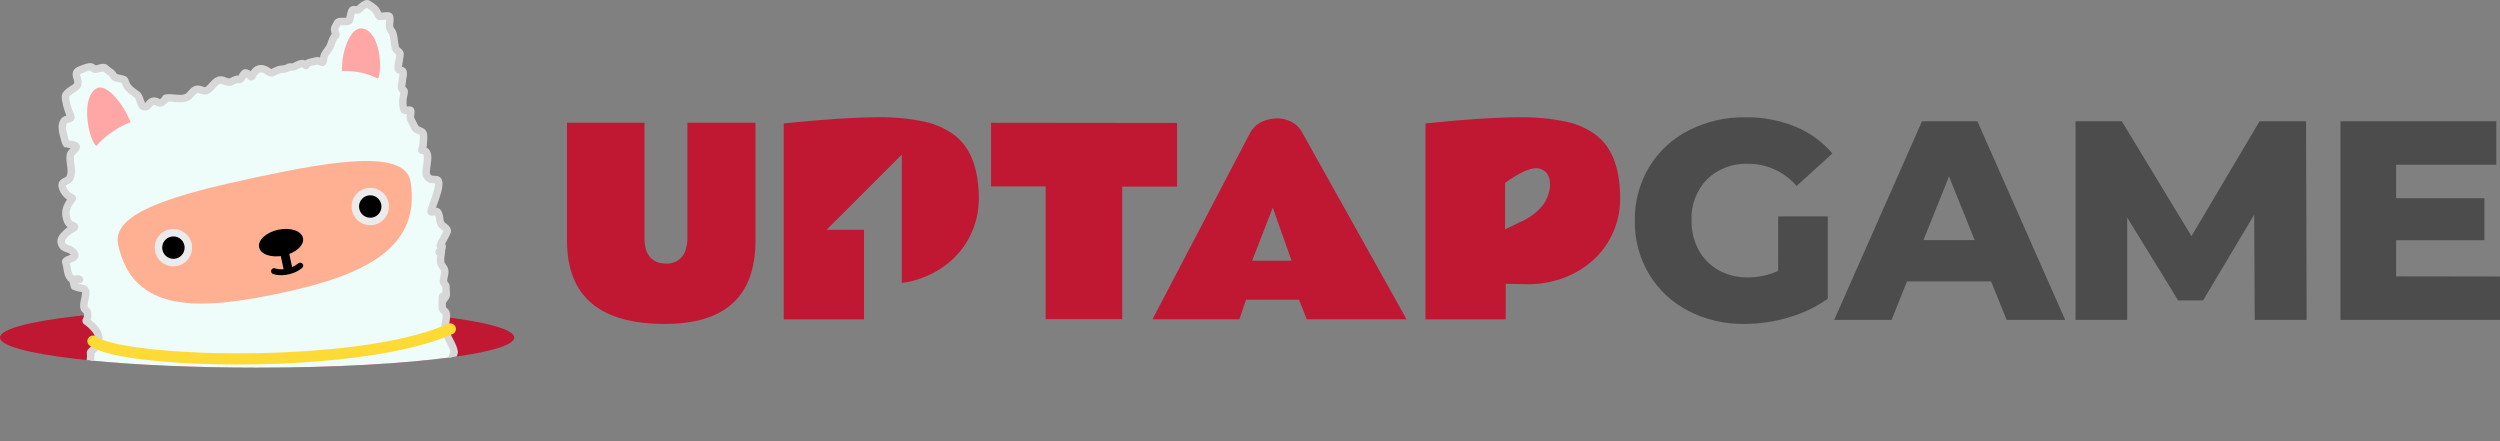 <?xml version="1.0" encoding="UTF-8" standalone="no"?><!DOCTYPE svg PUBLIC "-//W3C//DTD SVG 1.1//EN" "http://www.w3.org/Graphics/SVG/1.1/DTD/svg11.dtd"><svg width="340" height="60" viewBox="0 0 340 60" version="1.1" xmlns="http://www.w3.org/2000/svg" xmlns:xlink="http://www.w3.org/1999/xlink" xml:space="preserve" xmlns:serif="http://www.serif.com/" style="fill-rule:evenodd;clip-rule:evenodd;stroke-linejoin:round;stroke-miterlimit:2;"><rect x="0" y="0" width="340" height="60" fill="#808080" stroke="none"/><g><g><g><ellipse cx="34.967" cy="45.905" rx="34.967" ry="4.091" style="fill:#c01733;"/><path d="M10.196,38.019c-0.226,-0.031 -0.439,-0.077 -0.487,-0.115c-0.503,-0.392 -0.537,-1.29 -0.66,-1.864c-0.014,-0.067 -0.148,-0.425 -0.105,-0.494c0.242,-0.39 1.543,-0.357 1.158,-1.065c-0.494,-0.909 -1.676,-0.386 -1.789,-1.674c-0.045,-0.52 0.812,-1.219 1.176,-1.51c0.103,-0.082 0.6,-0.27 0.636,-0.406c0.046,-0.176 -0.424,-0.277 -0.518,-0.338c-0.399,-0.259 -0.5,-0.641 -0.594,-1.078c-0.212,-0.998 0.258,-1.7 0.814,-2.487c0.06,-0.085 -0.477,-0.306 -0.527,-0.343c-0.279,-0.206 -0.575,-0.594 -0.713,-0.914c-0.538,-1.248 0.667,-0.871 0.953,-1.617c0.428,-1.117 -0.167,-1.974 0.045,-3.095c0.072,-0.379 0.915,-0.808 0.757,-1.129c-0.135,-0.276 -1.077,-0.221 -1.341,-0.392l-0.117,-0.231c-0.173,-0.811 -0.705,-2.008 -0.196,-2.772c0.227,-0.341 0.789,-0.282 0.94,-0.5c0.079,-0.114 -0.197,-0.656 -0.228,-0.737c-0.219,-0.554 -0.528,-1.544 -0.495,-2.15c0.037,-0.669 1.539,-1.083 1.675,-1.656c0.187,-0.791 -0.756,-1.57 0.36,-1.959c0.373,-0.129 1.002,-0.457 1.411,-0.394c0.425,0.066 0.317,0.392 0.759,0.298c0.234,-0.05 0.98,-0.346 1.182,-0.144c0.492,0.494 0.91,0.54 1.2,1.132c0.145,0.297 1.335,0.302 1.441,0.509c0.212,0.412 0.195,0.659 0.522,1.017c0.456,0.5 0.77,0.63 1.242,1.017c0.341,0.279 0.398,1.357 0.779,1.525c0.781,0.344 0.73,-0.793 1.601,-0.694c0.53,0.059 0.652,0.682 1.47,-0.359l-0,-0.048c0.879,-0.187 2.28,0.363 3.089,-0.257c0.31,-0.237 0.543,-0.685 0.894,-0.866c0.634,-0.327 1.032,0.321 1.625,0.057c0.599,-0.267 1.161,-1.551 1.982,-1.399c0.399,0.074 0.671,0.309 1.108,0.272c0.31,-0.027 0.846,-0.462 1.138,-0.362c0.561,0.192 0.616,-1.063 1.157,-0.853c0.476,0.184 0.574,0.767 0.802,0.311c0.896,-1.795 2.184,-0.4 2.422,-0.378c0.424,0.039 0.256,-0.016 0.86,-0.284c0.736,-0.326 1.007,-0.049 1.679,-0.457c0.138,-0.084 0.427,0.032 0.622,-0.041c0.381,-0.143 0.871,-0.509 1.315,-0.438c0.11,0.018 0.348,0.271 0.442,0.258c0.08,-0.011 -0.008,-0.181 0.051,-0.236c0.216,-0.198 0.617,-0.248 0.897,-0.308c0.199,-0.042 0.489,-0.163 0.678,-0.088c0.057,0.023 0.531,0.246 0.572,0.177c0.152,-0.258 0.113,-0.664 0.242,-0.945c0.222,-0.484 0.652,-0.841 0.863,-1.406c0.112,-0.299 0.375,-1.23 0.695,-1.298c-0,-0.257 -0.179,-0.589 -0.179,-0.845c-0,-0.231 0.311,-0.669 0.415,-0.891c0.146,-0.314 1.282,-0.013 1.511,-0.231c0.236,-0.226 0.24,-1.084 0.459,-1.422c0.176,-0.27 0.686,0.047 0.86,-0.114c0.194,-0.179 0.995,-0.979 1.303,-0.77c1.023,0.695 1.023,0.695 1.487,1.623c0.134,0.268 1.367,-0.264 1.459,0.165c0.096,0.445 -0.092,0.949 0,1.394c0.072,0.348 0.337,0.514 0.427,0.789c0.207,0.642 0.187,1.331 0.345,1.978c0.102,0.419 0.566,0.473 0.633,0.828c0.073,0.384 -0.437,1.903 -0.186,2.142c0.257,0.245 0.552,-0.063 0.623,0.463c0.05,0.367 -0.377,1.95 -0.172,2.175c0.181,0.2 0.4,0.133 0.264,0.674c-0.155,0.62 -0.256,1.57 0.046,2.174c0.104,0.209 0.807,-0.113 0.876,0.107c0.1,0.324 -0.151,0.833 -0,1.133c0.093,0.187 0.59,1.269 0.721,1.355c0.265,0.174 0.854,0.314 0.962,0.577c0.174,0.422 0,1.217 0,1.686l-0.162,0.638c1.567,0 0.225,2.704 0.675,3.469c0.616,1.05 1.718,-0.132 1.621,1.23c-0.062,0.868 -0.514,1.955 -0.792,2.766c-0.012,0.034 -0.304,0.857 -0.249,0.892c0.203,0.129 0.705,-0.172 0.879,0.037c0.332,0.398 0.221,1.215 0.512,1.671c0.179,0.279 0.982,0.563 0.765,1.068c-0.256,0.596 -0.644,1.173 -0.9,1.763c-0.055,0.127 0.195,0.022 0.23,0.1c0.121,0.277 -0.284,0.694 -0.412,0.844l0.331,-0.239c-0,0.52 -0.171,1.037 -0.115,1.572c0.048,0.445 0.458,0.713 0.544,1.127c0.112,0.54 -0.215,1.085 -0.135,1.63c0.028,0.19 0.188,0.28 0.275,0.43c0.091,0.154 0.059,0.387 0.059,0.555c0,0.354 0.13,0.841 -0.121,1.092c-0.092,0.092 -0.33,0.585 -0.386,0.473l0.002,-0.027c0.014,-0.204 0.029,-0.402 0.029,-0.582l-0.029,0.582c-0.027,0.377 -0.051,0.771 0.029,1.092c0.062,0.246 0.413,0.328 0.482,0.603c0.191,0.763 -0.273,1.585 -0.121,2.322c0.114,0.55 0.657,1.453 0.859,1.9c0.58,1.281 0.311,1.13 0.106,1.762c-6.416,0.875 -15.932,1.429 -26.547,1.429c-8.647,0 -16.566,-0.368 -22.672,-0.977c0.021,-0.197 0.05,-0.393 0.05,-0.581c-0,-0.08 -0.057,-0.521 -0,-0.579c0.561,-0.576 1.179,-1.021 1.09,-2.035c-0.075,-0.838 -1.129,-1.76 -1.704,-2.153c-0.064,-0.044 0.158,-0.416 0.165,-0.446c0.04,-0.166 0.021,-0.489 -0,-0.664c-0.039,-0.325 -0.287,-0.387 -0.418,-0.601c-0.294,-0.481 0.308,-1.717 0.172,-2.328c-0.163,-0.731 -1.37,-0.235 -1.501,-0.923c-0.006,-0.071 -0.012,-0.131 -0.012,-0.131c0,0.048 0.004,0.092 0.012,0.131c0.016,0.215 0.025,0.536 -0.157,-0.32c-0.038,-0.177 0.064,-0.3 0.208,-0.374Zm0,-0c0.235,-0.122 0.58,-0.117 0.612,-0.014c0.022,0.07 -0.307,0.056 -0.612,0.014Z" style="fill:#eefcfa;"/><path d="M34.908,24.097c10.978,-2.34 20.249,-3.733 20.935,0.656c1.431,9.153 -6.602,12.746 -17.58,15.086c-10.979,2.34 -20.18,2.89 -22.204,-6.606c-0.926,-4.344 7.87,-6.796 18.849,-9.136Z" style="fill:#ffaf92;"/><path d="M23.16,31.69c1.098,-0.234 2.179,0.468 2.413,1.566c0.234,1.097 -0.468,2.179 -1.565,2.413c-1.098,0.234 -2.18,-0.468 -2.414,-1.565c-0.234,-1.098 0.468,-2.18 1.566,-2.414Z"/><path d="M23.054,31.193c-1.373,0.293 -2.249,1.644 -1.957,3.016c0.293,1.373 1.644,2.25 3.017,1.957c1.372,-0.292 2.249,-1.644 1.956,-3.016c-0.292,-1.373 -1.644,-2.249 -3.016,-1.957l-0,0Zm0.212,0.995c0.823,-0.176 1.634,0.35 1.81,1.174c0.175,0.823 -0.351,1.634 -1.174,1.809c-0.824,0.176 -1.635,-0.35 -1.81,-1.173c-0.176,-0.824 0.35,-1.635 1.174,-1.81l-0,-0Z" style="fill:#ebebeb;"/><path d="M49.931,26.097c1.097,-0.234 2.179,0.467 2.413,1.565c0.234,1.098 -0.468,2.179 -1.565,2.413c-1.098,0.234 -2.18,-0.467 -2.414,-1.565c-0.234,-1.098 0.468,-2.179 1.566,-2.413Z"/><path d="M49.825,25.599c-1.373,0.293 -2.249,1.644 -1.957,3.017c0.293,1.372 1.644,2.249 3.017,1.956c1.372,-0.292 2.249,-1.644 1.956,-3.016c-0.292,-1.373 -1.644,-2.249 -3.016,-1.957l-0,0Zm0.212,0.995c0.823,-0.176 1.634,0.35 1.809,1.174c0.176,0.823 -0.35,1.634 -1.173,1.81c-0.824,0.175 -1.635,-0.351 -1.81,-1.174c-0.176,-0.824 0.35,-1.635 1.174,-1.81l-0,-0Z" style="fill:#ebebeb;"/><path d="M37.848,31.243c1.646,-0.351 3.151,0.152 3.358,1.122c0.207,0.971 -0.962,2.043 -2.609,2.394c-1.647,0.351 -3.152,-0.151 -3.359,-1.122c-0.206,-0.97 0.963,-2.043 2.61,-2.394Z"/><path d="M39.143,33.589l-1.166,0.248l0.672,3.152l1.165,-0.248l-0.671,-3.152Z"/><path d="M13.105,12.033c-2.192,1.289 -1.066,7.015 -0,7.827c0.971,-1.273 3.219,-2.742 4.67,-3.251c-1.002,-2.429 -3.284,-5.391 -4.67,-4.576Z" style="fill:#ffa6a6;"/><path d="M49.21,3.864c2.527,0.284 2.835,5.667 2.193,6.844c-1.406,-0.767 -3.367,-1.163 -4.899,-1.035c-0.076,-2.627 1.109,-5.988 2.706,-5.809Z" style="fill:#ffa6a6;"/><path d="M37.119,37.255c0.741,0.301 2.559,0.325 3.967,-0.807c0.175,-0.141 0.203,-0.397 0.062,-0.572c-0.14,-0.175 -0.397,-0.203 -0.572,-0.062c-1.121,0.902 -2.56,0.927 -3.151,0.687c-0.208,-0.085 -0.445,0.016 -0.53,0.224c-0.084,0.208 0.016,0.445 0.224,0.53Z"/><path d="M11.793,48.972c0.019,-0.18 0.039,-0.358 0.039,-0.53c0,-0.071 -0.035,-0.395 -0.019,-0.555c0.019,-0.192 0.103,-0.317 0.164,-0.379c0.215,-0.22 0.439,-0.42 0.625,-0.643c0.212,-0.255 0.361,-0.548 0.322,-0.992c-0.022,-0.249 -0.176,-0.5 -0.362,-0.74c-0.34,-0.439 -0.81,-0.825 -1.122,-1.039c-0.115,-0.078 -0.208,-0.199 -0.229,-0.384c-0.008,-0.066 -0.004,-0.162 0.029,-0.272c0.031,-0.102 0.122,-0.287 0.165,-0.372c0.017,-0.127 -0.004,-0.327 -0.018,-0.44c-0.004,-0.034 -0.031,-0.045 -0.048,-0.062c-0.024,-0.022 -0.047,-0.043 -0.071,-0.065c-0.084,-0.079 -0.163,-0.164 -0.227,-0.269c-0.168,-0.275 -0.186,-0.718 -0.094,-1.21c0.048,-0.259 0.118,-0.537 0.166,-0.795c0.034,-0.182 0.065,-0.35 0.036,-0.479c-0.005,-0.022 -0.03,-0.018 -0.048,-0.024c-0.029,-0.01 -0.059,-0.017 -0.09,-0.024c-0.165,-0.037 -0.346,-0.055 -0.508,-0.092c-0.141,-0.032 -0.27,-0.078 -0.383,-0.141c-0.034,-0.003 -0.07,-0.009 -0.105,-0.018c-0.078,-0.019 -0.211,-0.063 -0.317,-0.235c-0.029,-0.047 -0.106,-0.238 -0.207,-0.713c-0.011,-0.05 -0.017,-0.098 -0.02,-0.145c-0.031,-0.017 -0.055,-0.034 -0.074,-0.049c-0.278,-0.216 -0.466,-0.536 -0.586,-0.903c-0.134,-0.412 -0.182,-0.888 -0.257,-1.246c-0.011,-0.037 -0.11,-0.355 -0.123,-0.488c-0.018,-0.18 0.034,-0.314 0.081,-0.391c0.119,-0.191 0.371,-0.356 0.68,-0.474l0.413,-0.159c-0.185,-0.255 -0.479,-0.289 -0.724,-0.384c-0.26,-0.1 -0.497,-0.227 -0.685,-0.432c-0.195,-0.212 -0.348,-0.509 -0.389,-0.976c-0.022,-0.254 0.064,-0.541 0.244,-0.821c0.289,-0.448 0.836,-0.904 1.12,-1.131c0.006,-0.004 0.014,-0.01 0.024,-0.017c-0.42,-0.333 -0.568,-0.78 -0.679,-1.302c-0.207,-0.97 0.114,-1.708 0.603,-2.459c-0.061,-0.033 -0.11,-0.06 -0.121,-0.068c-0.343,-0.253 -0.708,-0.728 -0.878,-1.122c-0.2,-0.465 -0.204,-0.784 -0.142,-1.01c0.08,-0.288 0.267,-0.482 0.523,-0.629c0.112,-0.064 0.241,-0.119 0.366,-0.185c0.076,-0.041 0.162,-0.08 0.198,-0.176c0.179,-0.467 0.132,-0.881 0.075,-1.294c-0.076,-0.546 -0.172,-1.094 -0.054,-1.714c0.043,-0.231 0.241,-0.498 0.488,-0.738l0.034,-0.034c-0.228,-0.034 -0.457,-0.074 -0.637,-0.126c-0.066,0.034 -0.236,0.07 -0.423,-0.298c-0.001,-0.002 -0.012,-0.023 -0.117,-0.23c-0.02,-0.039 -0.035,-0.081 -0.044,-0.125c-0.107,-0.502 -0.344,-1.148 -0.405,-1.754c-0.053,-0.515 0.015,-1.004 0.283,-1.405c0.154,-0.232 0.388,-0.372 0.643,-0.46c0.037,-0.013 0.081,-0.027 0.127,-0.042l-0.108,-0.267c-0.24,-0.609 -0.566,-1.7 -0.529,-2.364c0.021,-0.398 0.332,-0.78 0.781,-1.096c0.224,-0.157 0.477,-0.307 0.685,-0.459c0.063,-0.046 0.121,-0.092 0.169,-0.139c0.019,-0.02 0.046,-0.054 0.054,-0.065c0.031,-0.148 -0.01,-0.294 -0.049,-0.435c-0.043,-0.159 -0.093,-0.314 -0.124,-0.459c-0.062,-0.295 -0.051,-0.566 0.072,-0.807c0.116,-0.226 0.337,-0.451 0.787,-0.608c0.228,-0.079 0.551,-0.231 0.863,-0.326c0.285,-0.087 0.564,-0.125 0.792,-0.09c0.158,0.024 0.276,0.071 0.371,0.124c0.079,0.044 0.17,0.122 0.227,0.174c0.19,-0.045 0.617,-0.195 0.931,-0.217c0.308,-0.021 0.552,0.072 0.695,0.216c0.223,0.224 0.432,0.344 0.615,0.477c0.241,0.176 0.451,0.366 0.629,0.691c0.108,0.028 0.428,0.112 0.624,0.15c0.23,0.045 0.435,0.099 0.557,0.159c0.162,0.08 0.257,0.191 0.309,0.291c0.095,0.186 0.15,0.341 0.205,0.487c0.051,0.139 0.1,0.266 0.24,0.419c0.435,0.477 0.738,0.597 1.188,0.966c0.226,0.185 0.399,0.613 0.537,1.043c0.047,0.148 0.142,0.362 0.171,0.427c0.025,-0.024 0.077,-0.075 0.106,-0.109c0.05,-0.058 0.099,-0.119 0.153,-0.177c0.264,-0.291 0.591,-0.527 1.148,-0.465c0.167,0.019 0.31,0.07 0.44,0.132c0.056,0.027 0.146,0.072 0.19,0.093c0.024,-0.015 0.06,-0.04 0.087,-0.064c0.065,-0.058 0.136,-0.133 0.216,-0.229c0.057,-0.164 0.196,-0.292 0.374,-0.33c0.479,-0.102 1.099,-0.016 1.71,0.023c0.432,0.029 0.864,0.052 1.176,-0.187c0.164,-0.125 0.297,-0.321 0.449,-0.488c0.157,-0.174 0.328,-0.327 0.521,-0.426c0.395,-0.204 0.731,-0.176 1.052,-0.081c0.123,0.036 0.242,0.085 0.364,0.12c0.073,0.022 0.149,0.044 0.235,0.006c0.127,-0.057 0.242,-0.189 0.37,-0.329c0.19,-0.207 0.387,-0.44 0.596,-0.631c0.391,-0.357 0.831,-0.565 1.316,-0.475c0.192,0.036 0.361,0.1 0.528,0.164c0.137,0.053 0.269,0.116 0.443,0.101c0.061,-0.005 0.132,-0.051 0.213,-0.09c0.161,-0.077 0.332,-0.163 0.488,-0.217c0.186,-0.064 0.363,-0.083 0.515,-0.06c0.035,-0.052 0.084,-0.127 0.115,-0.181c0.074,-0.13 0.151,-0.257 0.235,-0.358c0.251,-0.301 0.556,-0.432 0.957,-0.276c0.14,0.054 0.259,0.132 0.36,0.214c0.27,-0.41 0.567,-0.632 0.851,-0.747c0.371,-0.15 0.743,-0.127 1.081,-0.019c0.366,0.118 0.683,0.345 0.872,0.458l0.041,0.002l0.07,-0.04c0.09,-0.051 0.215,-0.12 0.419,-0.21c0.359,-0.159 0.627,-0.201 0.872,-0.225c0.233,-0.023 0.437,-0.012 0.749,-0.201c0.113,-0.069 0.257,-0.107 0.425,-0.106c0.085,0 0.267,0.013 0.303,0.015c0.224,-0.087 0.483,-0.246 0.747,-0.347c0.27,-0.102 0.544,-0.151 0.807,-0.109c0.051,0.009 0.114,0.028 0.183,0.061c0.286,-0.19 0.707,-0.275 1.02,-0.342c0.127,-0.027 0.289,-0.083 0.442,-0.107c0.193,-0.03 0.377,-0.017 0.53,0.044l0.026,0.01l0.001,-0.004c0.028,-0.183 0.067,-0.362 0.137,-0.514c0.103,-0.225 0.243,-0.427 0.391,-0.63c0.166,-0.225 0.349,-0.449 0.458,-0.742c0.085,-0.228 0.257,-0.789 0.468,-1.133c0.046,-0.076 0.097,-0.143 0.149,-0.2c-0.016,-0.051 -0.035,-0.103 -0.05,-0.155c-0.049,-0.166 -0.084,-0.331 -0.084,-0.477c0,-0.125 0.038,-0.287 0.114,-0.458c0.099,-0.225 0.276,-0.49 0.349,-0.648c0.103,-0.22 0.367,-0.406 0.767,-0.439c0.227,-0.019 0.662,-0.015 0.856,-0.012c0.027,-0.092 0.066,-0.232 0.087,-0.335c0.071,-0.354 0.159,-0.719 0.295,-0.929c0.126,-0.194 0.304,-0.297 0.518,-0.332c0.112,-0.019 0.24,-0.015 0.369,0.002l0.159,0.022c0.212,-0.197 0.608,-0.551 0.937,-0.714c0.353,-0.175 0.677,-0.151 0.892,-0.005c1.055,0.717 1.132,0.774 1.546,1.597c0.152,-0.019 0.397,-0.048 0.554,-0.062c0.251,-0.022 0.478,-0 0.633,0.065c0.226,0.094 0.372,0.258 0.424,0.501c0.049,0.226 0.046,0.465 0.025,0.705c-0.021,0.235 -0.07,0.472 -0.024,0.693c0.027,0.128 0.109,0.209 0.172,0.296c0.1,0.138 0.188,0.278 0.24,0.44c0.212,0.653 0.195,1.355 0.356,2.014c0.02,0.081 0.093,0.112 0.147,0.155c0.071,0.058 0.141,0.114 0.203,0.175c0.144,0.142 0.248,0.308 0.289,0.523c0.039,0.206 -0.038,0.689 -0.134,1.181c-0.043,0.217 -0.078,0.509 -0.096,0.683c0.064,0.011 0.132,0.026 0.175,0.042c0.2,0.078 0.427,0.219 0.496,0.726c0.026,0.189 -0.043,0.664 -0.124,1.15c-0.045,0.276 -0.079,0.665 -0.091,0.823c0.036,0.024 0.071,0.043 0.099,0.068c0.078,0.071 0.142,0.153 0.188,0.259c0.061,0.139 0.106,0.353 0.009,0.741c-0.112,0.447 -0.213,1.099 -0.078,1.594c0.074,-0.008 0.156,-0.017 0.212,-0.022c0.144,-0.011 0.273,0.001 0.368,0.031c0.216,0.066 0.35,0.205 0.412,0.403c0.061,0.194 0.054,0.432 0.018,0.677c-0.013,0.091 -0.03,0.183 -0.039,0.272c-0.004,0.039 -0.003,0.105 -0.003,0.122l0.603,1.181c0.191,0.104 0.484,0.2 0.684,0.325c0.201,0.126 0.339,0.283 0.405,0.445c0.093,0.225 0.124,0.528 0.113,0.852c-0.012,0.359 -0.074,0.751 -0.074,1.028c-0,0.045 -0.006,0.089 -0.018,0.131l-0.033,0.13c0.111,0.055 0.205,0.125 0.285,0.204c0.266,0.262 0.392,0.678 0.389,1.177c-0.003,0.525 -0.14,1.164 -0.192,1.693c-0.014,0.139 -0.021,0.269 -0.013,0.383c0.004,0.051 0.004,0.097 0.024,0.131c0.136,0.231 0.323,0.241 0.483,0.245c0.154,0.004 0.3,0.002 0.426,0.021c0.217,0.033 0.395,0.119 0.535,0.271c0.15,0.165 0.284,0.449 0.246,0.987c-0.065,0.908 -0.527,2.047 -0.818,2.895l-0.057,0.18c0.251,-0.001 0.455,0.088 0.596,0.258c0.184,0.221 0.287,0.526 0.35,0.862c0.055,0.295 0.057,0.627 0.195,0.851c0.015,0.013 0.106,0.09 0.166,0.135c0.146,0.108 0.304,0.227 0.425,0.358c0.275,0.297 0.395,0.647 0.218,1.06c-0.2,0.465 -0.48,0.919 -0.715,1.377c0.016,0.025 0.03,0.052 0.043,0.08c0.087,0.199 0.087,0.428 -0.001,0.66c-0.011,0.031 -0.025,0.062 -0.04,0.093c0.002,0.019 0.003,0.038 0.003,0.057c0,0.503 -0.172,1.001 -0.117,1.519c0.019,0.18 0.149,0.306 0.245,0.448c0.131,0.195 0.243,0.398 0.291,0.629c0.059,0.282 0.034,0.565 -0.021,0.849c-0.049,0.259 -0.141,0.518 -0.113,0.778c0.038,0.043 0.162,0.188 0.215,0.279c0.134,0.227 0.129,0.564 0.129,0.812c-0,0.224 0.046,0.498 0.028,0.739c-0.02,0.271 -0.107,0.51 -0.28,0.693c-0.02,0.034 -0.188,0.305 -0.281,0.421c-0.011,0.213 -0.008,0.421 0.03,0.606c0.047,0.038 0.175,0.146 0.241,0.213c0.118,0.122 0.209,0.263 0.252,0.437c0.113,0.452 0.047,0.922 -0.039,1.388c-0.061,0.326 -0.14,0.649 -0.077,0.955c0.108,0.521 0.633,1.37 0.825,1.793c0.539,1.194 0.429,1.445 0.273,1.786c-0.015,0.033 -0.032,0.067 -0.05,0.104c-0.366,0.053 -0.742,0.104 -1.129,0.155c0.057,-0.244 0.126,-0.41 0.188,-0.543c0.04,-0.086 0.087,-0.139 0.095,-0.218c0.017,-0.157 -0.078,-0.365 -0.304,-0.865c-0.213,-0.47 -0.773,-1.426 -0.894,-2.006c-0.089,-0.431 -0.012,-0.888 0.073,-1.347c0.058,-0.311 0.126,-0.623 0.06,-0.925c-0.036,-0.03 -0.169,-0.143 -0.233,-0.205c-0.124,-0.122 -0.215,-0.261 -0.256,-0.427c-0.089,-0.355 -0.066,-0.794 -0.04,-1.21l-0.006,-0.005c0,-0 0.004,-0.06 0.031,-0.608c0.014,-0.27 0.236,-0.481 0.503,-0.483c-0.01,-0.155 -0.027,-0.311 -0.027,-0.448l-0.001,-0.317c-0.043,-0.064 -0.104,-0.114 -0.149,-0.175c-0.088,-0.118 -0.154,-0.252 -0.179,-0.418c-0.04,-0.277 -0.006,-0.554 0.05,-0.83c0.052,-0.258 0.144,-0.515 0.09,-0.772c-0.039,-0.187 -0.183,-0.325 -0.286,-0.486c-0.134,-0.207 -0.238,-0.43 -0.265,-0.69c-0.034,-0.318 0.008,-0.629 0.049,-0.938c-0.095,-0.051 -0.174,-0.133 -0.221,-0.235c-0.084,-0.18 -0.055,-0.391 0.073,-0.543c0.042,-0.049 0.117,-0.129 0.19,-0.223c-0.053,-0.058 -0.091,-0.128 -0.114,-0.208c-0.027,-0.092 -0.045,-0.219 0.027,-0.386c0.249,-0.573 0.623,-1.134 0.878,-1.713c-0.04,-0.04 -0.12,-0.118 -0.176,-0.161c-0.22,-0.169 -0.433,-0.333 -0.528,-0.481c-0.179,-0.281 -0.253,-0.667 -0.315,-1.05c-0.025,-0.157 -0.038,-0.315 -0.087,-0.442c-0.114,0.02 -0.288,0.048 -0.382,0.052c-0.178,0.006 -0.331,-0.036 -0.451,-0.112c-0.09,-0.057 -0.256,-0.197 -0.243,-0.486c0.009,-0.184 0.271,-0.966 0.283,-1.001c0.266,-0.774 0.706,-1.809 0.765,-2.638c0.005,-0.064 0.003,-0.132 -0.001,-0.184c-0.031,-0.002 -0.065,-0.003 -0.091,-0.004c-0.15,-0.001 -0.311,-0.004 -0.474,-0.034c-0.347,-0.065 -0.702,-0.232 -0.986,-0.714c-0.104,-0.178 -0.163,-0.42 -0.167,-0.709c-0.006,-0.452 0.121,-1.063 0.182,-1.624c0.027,-0.251 0.043,-0.49 0.003,-0.687c-0.013,-0.062 -0.024,-0.121 -0.066,-0.158c-0.041,-0.037 -0.106,-0.039 -0.188,-0.039c-0.156,-0 -0.305,-0.072 -0.401,-0.196c-0.096,-0.124 -0.13,-0.285 -0.092,-0.437l0.148,-0.582c0.006,-0.235 0.044,-0.535 0.065,-0.828c0.014,-0.202 0.031,-0.401 -0.012,-0.55c-0.038,-0.023 -0.123,-0.074 -0.182,-0.101c-0.218,-0.1 -0.456,-0.193 -0.605,-0.291c-0.056,-0.037 -0.167,-0.142 -0.273,-0.319c-0.203,-0.336 -0.547,-1.08 -0.624,-1.233c-0.101,-0.201 -0.12,-0.456 -0.086,-0.726c0.007,-0.057 0.016,-0.114 0.025,-0.172c-0.108,0.009 -0.217,0.014 -0.282,0.007c-0.267,-0.03 -0.441,-0.165 -0.533,-0.35c-0.351,-0.701 -0.265,-1.804 -0.084,-2.524c0.005,-0.022 0.01,-0.044 0.013,-0.066c-0.052,-0.041 -0.116,-0.093 -0.161,-0.142c-0.094,-0.104 -0.189,-0.317 -0.188,-0.623c0.002,-0.339 0.1,-0.885 0.173,-1.334c0.028,-0.175 0.058,-0.329 0.062,-0.43c-0.143,-0.034 -0.342,-0.102 -0.472,-0.226c-0.08,-0.076 -0.15,-0.183 -0.19,-0.326c-0.038,-0.139 -0.048,-0.347 -0.021,-0.592c0.036,-0.342 0.137,-0.785 0.201,-1.145c0.021,-0.119 0.037,-0.275 0.043,-0.338l-0.214,-0.182c-0.183,-0.158 -0.34,-0.35 -0.409,-0.634c-0.155,-0.635 -0.132,-1.313 -0.335,-1.942c-0.039,-0.121 -0.136,-0.205 -0.209,-0.314c-0.101,-0.15 -0.188,-0.318 -0.232,-0.529c-0.046,-0.225 -0.042,-0.463 -0.02,-0.703c0.013,-0.148 0.037,-0.297 0.041,-0.443c-0.117,0.01 -0.267,0.024 -0.368,0.038c-0.266,0.037 -0.51,0.042 -0.658,0.001c-0.205,-0.057 -0.336,-0.178 -0.411,-0.328c-0.389,-0.779 -0.412,-0.814 -1.192,-1.343c-0.07,0.039 -0.185,0.105 -0.257,0.161c-0.236,0.179 -0.453,0.395 -0.541,0.475c-0.144,0.134 -0.36,0.203 -0.622,0.178c-0.056,-0.006 -0.145,-0.017 -0.217,-0.027c-0.058,0.175 -0.082,0.415 -0.128,0.622c-0.075,0.338 -0.2,0.618 -0.346,0.757c-0.091,0.088 -0.229,0.164 -0.413,0.199c-0.188,0.036 -0.466,0.029 -0.738,0.022c-0.102,-0.003 -0.245,0.004 -0.33,0.009c-0.054,0.097 -0.12,0.208 -0.181,0.32c-0.041,0.074 -0.093,0.196 -0.106,0.228c0.007,0.106 0.06,0.226 0.095,0.344c0.049,0.167 0.083,0.331 0.083,0.478c0,0.207 -0.125,0.389 -0.31,0.468c-0.023,0.038 -0.093,0.153 -0.131,0.238c-0.129,0.283 -0.228,0.615 -0.286,0.77c-0.122,0.329 -0.305,0.599 -0.493,0.856c-0.141,0.192 -0.287,0.373 -0.384,0.584c-0.06,0.132 -0.063,0.3 -0.089,0.456c-0.034,0.197 -0.087,0.382 -0.177,0.535c-0.071,0.12 -0.191,0.231 -0.396,0.258c-0.066,0.009 -0.167,0.007 -0.287,-0.024c-0.151,-0.039 -0.387,-0.141 -0.481,-0.182c-0.056,0.014 -0.308,0.075 -0.418,0.099c-0.131,0.028 -0.291,0.052 -0.443,0.094c-0.065,0.018 -0.131,0.034 -0.182,0.065c-0.081,0.176 -0.205,0.37 -0.36,0.391c-0.09,0.012 -0.205,0.005 -0.331,-0.052c-0.076,-0.034 -0.247,-0.155 -0.325,-0.211c-0.109,0.003 -0.219,0.055 -0.329,0.104c-0.235,0.105 -0.463,0.237 -0.662,0.311c-0.122,0.046 -0.262,0.062 -0.405,0.057c-0.06,-0.002 -0.155,-0.009 -0.208,-0.013c-0.386,0.22 -0.667,0.26 -0.957,0.287c-0.198,0.018 -0.404,0.023 -0.704,0.156c-0.292,0.129 -0.396,0.208 -0.48,0.249c-0.152,0.074 -0.261,0.11 -0.633,0.076c-0.087,-0.008 -0.268,-0.079 -0.487,-0.221c-0.201,-0.13 -0.51,-0.377 -0.845,-0.303c-0.212,0.046 -0.398,0.242 -0.588,0.623c-0.162,0.324 -0.363,0.411 -0.501,0.44c-0.159,0.032 -0.325,0.007 -0.492,-0.111c-0.059,-0.042 -0.126,-0.106 -0.199,-0.183c-0.034,-0.037 -0.071,-0.084 -0.117,-0.126c-0.083,0.138 -0.225,0.368 -0.32,0.482c-0.234,0.28 -0.52,0.417 -0.892,0.312c-0.043,0.015 -0.164,0.059 -0.237,0.094c-0.27,0.128 -0.55,0.258 -0.751,0.275c-0.302,0.026 -0.548,-0.036 -0.787,-0.123c-0.146,-0.054 -0.287,-0.124 -0.456,-0.155c-0.108,-0.02 -0.2,0.036 -0.291,0.1c-0.113,0.08 -0.219,0.183 -0.322,0.292c-0.369,0.389 -0.724,0.817 -1.071,0.972c-0.37,0.165 -0.692,0.121 -1.008,0.018c-0.09,-0.028 -0.178,-0.062 -0.268,-0.091c-0.098,-0.03 -0.201,-0.06 -0.321,0.002c-0.121,0.063 -0.214,0.179 -0.31,0.292c-0.165,0.192 -0.327,0.388 -0.509,0.527c-0.411,0.315 -0.936,0.414 -1.497,0.409c-0.512,-0.005 -1.057,-0.112 -1.511,-0.093c-0.049,0.061 -0.107,0.092 -0.163,0.106c-0.401,0.448 -0.704,0.563 -0.928,0.582c-0.16,0.014 -0.306,-0.016 -0.449,-0.074c-0.114,-0.046 -0.218,-0.147 -0.377,-0.165c-0.154,-0.018 -0.23,0.078 -0.301,0.159c-0.079,0.09 -0.152,0.182 -0.229,0.261c-0.146,0.149 -0.308,0.259 -0.499,0.31c-0.194,0.053 -0.427,0.053 -0.72,-0.076c-0.25,-0.109 -0.472,-0.418 -0.615,-0.825c-0.065,-0.184 -0.122,-0.388 -0.189,-0.567c-0.031,-0.083 -0.045,-0.166 -0.092,-0.205c-0.494,-0.404 -0.819,-0.545 -1.296,-1.068c-0.328,-0.359 -0.359,-0.612 -0.534,-0.993c-0.041,-0.011 -0.093,-0.024 -0.137,-0.033c-0.245,-0.051 -0.541,-0.1 -0.765,-0.17c-0.317,-0.101 -0.525,-0.279 -0.608,-0.448c-0.127,-0.26 -0.296,-0.368 -0.482,-0.497c-0.164,-0.114 -0.34,-0.236 -0.527,-0.409c-0.155,0.037 -0.674,0.162 -0.81,0.191c-0.397,0.085 -0.591,-0.017 -0.749,-0.137c-0.038,-0.028 -0.073,-0.06 -0.108,-0.094c-0.02,-0.02 -0.034,-0.053 -0.086,-0.061c-0.135,-0.021 -0.303,0.042 -0.472,0.101c-0.256,0.091 -0.507,0.205 -0.694,0.271c-0.064,0.022 -0.117,0.045 -0.162,0.071c-0.022,0.014 -0.046,0.016 -0.051,0.033c-0.027,0.095 0.027,0.199 0.061,0.315c0.105,0.368 0.215,0.773 0.119,1.177c-0.04,0.169 -0.134,0.337 -0.282,0.495c-0.144,0.152 -0.347,0.302 -0.57,0.449c-0.216,0.143 -0.454,0.285 -0.638,0.439c-0.052,0.044 -0.099,0.087 -0.136,0.134c-0.014,0.017 -0.034,0.029 -0.035,0.049c-0.03,0.546 0.263,1.436 0.46,1.936c0.029,0.075 0.231,0.499 0.267,0.732c0.034,0.217 -0.026,0.382 -0.094,0.481c-0.099,0.143 -0.263,0.257 -0.48,0.331c-0.094,0.032 -0.203,0.058 -0.31,0.094c-0.052,0.017 -0.114,0.021 -0.145,0.067c-0.184,0.277 -0.146,0.636 -0.081,0.995c0.085,0.46 0.244,0.925 0.334,1.311c0.055,0.011 0.121,0.025 0.173,0.032c0.214,0.031 0.448,0.06 0.635,0.109c0.323,0.085 0.537,0.259 0.627,0.442c0.125,0.255 0.092,0.552 -0.133,0.846c-0.111,0.146 -0.284,0.303 -0.438,0.457c-0.054,0.054 -0.129,0.147 -0.148,0.171c-0.087,0.49 0.007,0.924 0.067,1.358c0.08,0.575 0.117,1.148 -0.132,1.798c-0.135,0.352 -0.387,0.558 -0.669,0.709c-0.088,0.047 -0.178,0.088 -0.263,0.13c-0.039,0.02 -0.096,0.056 -0.123,0.073c0.002,0.019 0.004,0.05 0.009,0.074c0.015,0.071 0.044,0.153 0.085,0.248c0.102,0.237 0.316,0.525 0.524,0.687c0.076,0.037 0.382,0.188 0.499,0.276c0.117,0.088 0.184,0.187 0.216,0.259c0.087,0.198 0.058,0.375 -0.051,0.529c-0.469,0.665 -0.911,1.244 -0.731,2.088c0.062,0.291 0.096,0.563 0.349,0.741c0.052,0.019 0.247,0.091 0.354,0.147c0.115,0.06 0.209,0.135 0.272,0.209c0.141,0.167 0.183,0.355 0.131,0.554c-0.028,0.105 -0.1,0.237 -0.242,0.353c-0.14,0.113 -0.536,0.31 -0.584,0.334c-0.201,0.161 -0.55,0.443 -0.79,0.745c-0.053,0.066 -0.1,0.132 -0.136,0.199c-0.021,0.04 -0.048,0.075 -0.045,0.112c0.015,0.171 0.049,0.29 0.119,0.37c0.133,0.153 0.336,0.189 0.529,0.26c0.412,0.153 0.814,0.354 1.081,0.846c0.171,0.315 0.157,0.569 0.077,0.773c-0.074,0.19 -0.225,0.354 -0.442,0.478c-0.178,0.103 -0.415,0.181 -0.629,0.263c-0.016,0.006 -0.034,0.013 -0.052,0.022c0.02,0.072 0.039,0.14 0.044,0.159c0.06,0.282 0.097,0.644 0.182,0.983c0.052,0.203 0.11,0.405 0.24,0.538l0.214,0.027c0.139,-0.042 0.283,-0.064 0.41,-0.063c0.2,0.002 0.363,0.059 0.46,0.121c0.13,0.085 0.204,0.197 0.241,0.315c0.041,0.133 0.029,0.254 -0.019,0.366c-0.042,0.097 -0.119,0.203 -0.267,0.273c-0.06,0.028 -0.162,0.06 -0.298,0.067c-0.021,0.001 -0.044,0.001 -0.068,0.001l0.002,0.026c0.031,0.01 0.081,0.026 0.115,0.033c0.12,0.025 0.249,0.041 0.373,0.064c0.49,0.091 0.89,0.303 1.01,0.84c0.08,0.36 -0.031,0.907 -0.144,1.432c-0.043,0.197 -0.083,0.39 -0.095,0.56c-0.004,0.072 -0.022,0.137 0.005,0.182c0.064,0.105 0.17,0.158 0.245,0.246c0.118,0.14 0.213,0.308 0.244,0.559c0.026,0.222 0.04,0.633 -0.011,0.845c-0.002,0.009 -0.028,0.068 -0.06,0.136c0.338,0.265 0.733,0.628 1.04,1.025c0.315,0.406 0.534,0.852 0.571,1.274c0.1,1.122 -0.486,1.68 -1.106,2.306c0.007,0.121 0.018,0.313 0.018,0.352c0,0.204 -0.039,0.417 -0.062,0.629c-0.336,-0.032 -0.667,-0.065 -0.994,-0.099Zm-3.033,-29.027c0.011,0.006 0.022,0.012 0.034,0.017l-0.044,-0.023l0.01,0.006Zm33.401,-11.035c0.018,-0.042 0.032,-0.084 0.043,-0.115c0.01,-0.032 0.015,-0.053 0.015,-0.053c0,-0 -0.02,0.072 -0.058,0.168Z" style="fill:#d7d7d7;"/><path d="M12.187,47.006c0.542,0.406 1.521,0.799 2.863,1.128c1.844,0.451 4.418,0.817 7.444,1.066c11.692,0.963 30.163,0.188 39.059,-3.763c0.384,-0.171 0.558,-0.622 0.387,-1.007c-0.171,-0.384 -0.622,-0.558 -1.007,-0.387c-8.725,3.875 -26.846,4.581 -38.314,3.637c-2.929,-0.242 -5.421,-0.591 -7.206,-1.028c-1.076,-0.264 -1.876,-0.541 -2.311,-0.867c-0.337,-0.252 -0.815,-0.184 -1.068,0.153c-0.252,0.337 -0.184,0.815 0.153,1.068Z" style="fill:#feda37;"/></g></g><g><path d="M93.491,16.696l0,15.696c0,0.453 -0.059,0.904 -0.175,1.342c-0.248,1.291 -1.436,2.202 -2.747,2.108c-0.45,0.012 -0.898,-0.069 -1.314,-0.239c-1.075,-0.499 -1.602,-1.546 -1.602,-3.126l-0,-15.781l-10.539,0l-0,16.055c-0,7.536 4.436,11.304 13.307,11.304c8.206,0 12.314,-3.768 12.324,-11.304l-0,-16.055l-9.254,0Z" style="fill:#c01733;fill-rule:nonzero;"/><path d="M129.95,18.488c-1.208,-0.927 -2.604,-1.58 -4.09,-1.911c-2.204,-0.472 -4.456,-0.681 -6.709,-0.626c-2.811,0 -7.027,0.267 -12.563,0.836l-0,26.643l10.918,0l0,-12.176l-5.1,-0l10.236,-10.23l0,17.453c0.964,-0.112 1.908,-0.348 2.811,-0.703c1.473,-0.545 2.83,-1.365 3.998,-2.417c2.385,-2.174 3.723,-5.274 3.667,-8.501c-0.035,-3.879 -1.082,-6.689 -3.168,-8.368Z" style="fill:#c01733;fill-rule:nonzero;"/><path d="M134.783,16.696l0,8.656l7.427,0l-0,18.05l10.413,0l-0,-18.022l7.461,0l0,-8.656l-25.301,-0.028Z" style="fill:#c01733;fill-rule:nonzero;"/><path d="M177.059,17.954c-0.329,-0.609 -0.84,-1.101 -1.461,-1.406c-0.539,-0.267 -1.128,-0.42 -1.729,-0.449c-0.442,-0.012 -0.885,0.038 -1.314,0.147c-1.074,0.192 -2.007,0.858 -2.536,1.813l-13.279,25.364l11.818,0l0.892,-2.656l7.223,0l1.04,2.656l13.581,0l-14.235,-25.469Zm-6.773,17.509l2.81,-7.223l2.565,7.223l-5.375,-0Z" style="fill:#c01733;fill-rule:nonzero;"/><path d="M217.22,18.488c-1.205,-0.931 -2.602,-1.584 -4.089,-1.911c-2.214,-0.471 -4.475,-0.681 -6.738,-0.626c-2.811,0 -7.026,0.267 -12.528,0.836l0,26.643l10.912,0l-0,-4.834l2.979,0.056c1.678,0.017 3.346,-0.276 4.918,-0.864c1.474,-0.545 2.83,-1.365 3.998,-2.417c2.386,-2.174 3.723,-5.274 3.668,-8.501c-0.022,-3.893 -1.061,-6.703 -3.12,-8.382Zm-7.848,9.934c-0.776,0.783 -1.7,1.401 -2.719,1.82l-1.967,0.956l-0,-6.324c1.847,-1.314 3.253,-2.002 4.215,-2.002c0.278,-0.001 0.551,0.062 0.801,0.183c0.752,0.33 1.11,1.039 1.11,2.107c-0.055,1.212 -0.555,2.361 -1.405,3.225l-0.035,0.035Z" style="fill:#c01733;fill-rule:nonzero;"/><path d="M241.832,29.427l6.752,0l0,11.193c-1.618,1.144 -3.419,2.007 -5.326,2.55c-1.954,0.583 -3.982,0.881 -6.021,0.885c-2.661,0.043 -5.292,-0.572 -7.658,-1.791c-2.203,-1.144 -4.047,-2.876 -5.326,-5.003c-1.298,-2.195 -1.962,-4.708 -1.918,-7.258c-0.04,-2.551 0.629,-5.064 1.932,-7.258c1.284,-2.136 3.145,-3.868 5.368,-4.995c2.391,-1.222 5.044,-1.839 7.729,-1.799c2.327,-0.038 4.638,0.395 6.794,1.272c1.95,0.791 3.681,2.043 5.045,3.647l-4.87,4.426c-1.632,-1.923 -4.033,-3.029 -6.555,-3.021c-2.082,-0.098 -4.116,0.664 -5.621,2.108c-1.448,1.501 -2.212,3.537 -2.107,5.62c-0.024,1.393 0.307,2.769 0.962,3.998c0.629,1.148 1.566,2.097 2.705,2.74c1.217,0.67 2.588,1.009 3.977,0.984c1.425,0.009 2.835,-0.293 4.131,-0.885l0.007,-7.413Z" style="fill:#4c4c4c;fill-rule:nonzero;"/><path d="M270.786,38.266l-11.431,-0l-2.108,5.248l-7.799,0l11.945,-27.022l7.532,0l11.944,27.022l-7.961,0l-2.122,-5.248Zm-2.241,-5.621l-3.478,-8.649l-3.471,8.649l6.949,0Z" style="fill:#4c4c4c;fill-rule:nonzero;"/><path d="M306.647,43.514l-0.077,-14.319l-6.949,11.657l-3.393,-0l-6.928,-11.27l0,13.932l-7.026,0l0,-27.022l6.288,0l9.478,15.619l9.261,-15.619l6.323,0l0.078,27.022l-7.055,0Z" style="fill:#4c4c4c;fill-rule:nonzero;"/><path d="M340,37.606l0,5.908l-21.696,0l-0,-27.022l21.197,0l0,5.909l-13.63,0l-0,4.553l12.007,0l0,5.712l-12.007,0l-0,4.918l14.129,0.022Z" style="fill:#4c4c4c;fill-rule:nonzero;"/></g></g></svg>
